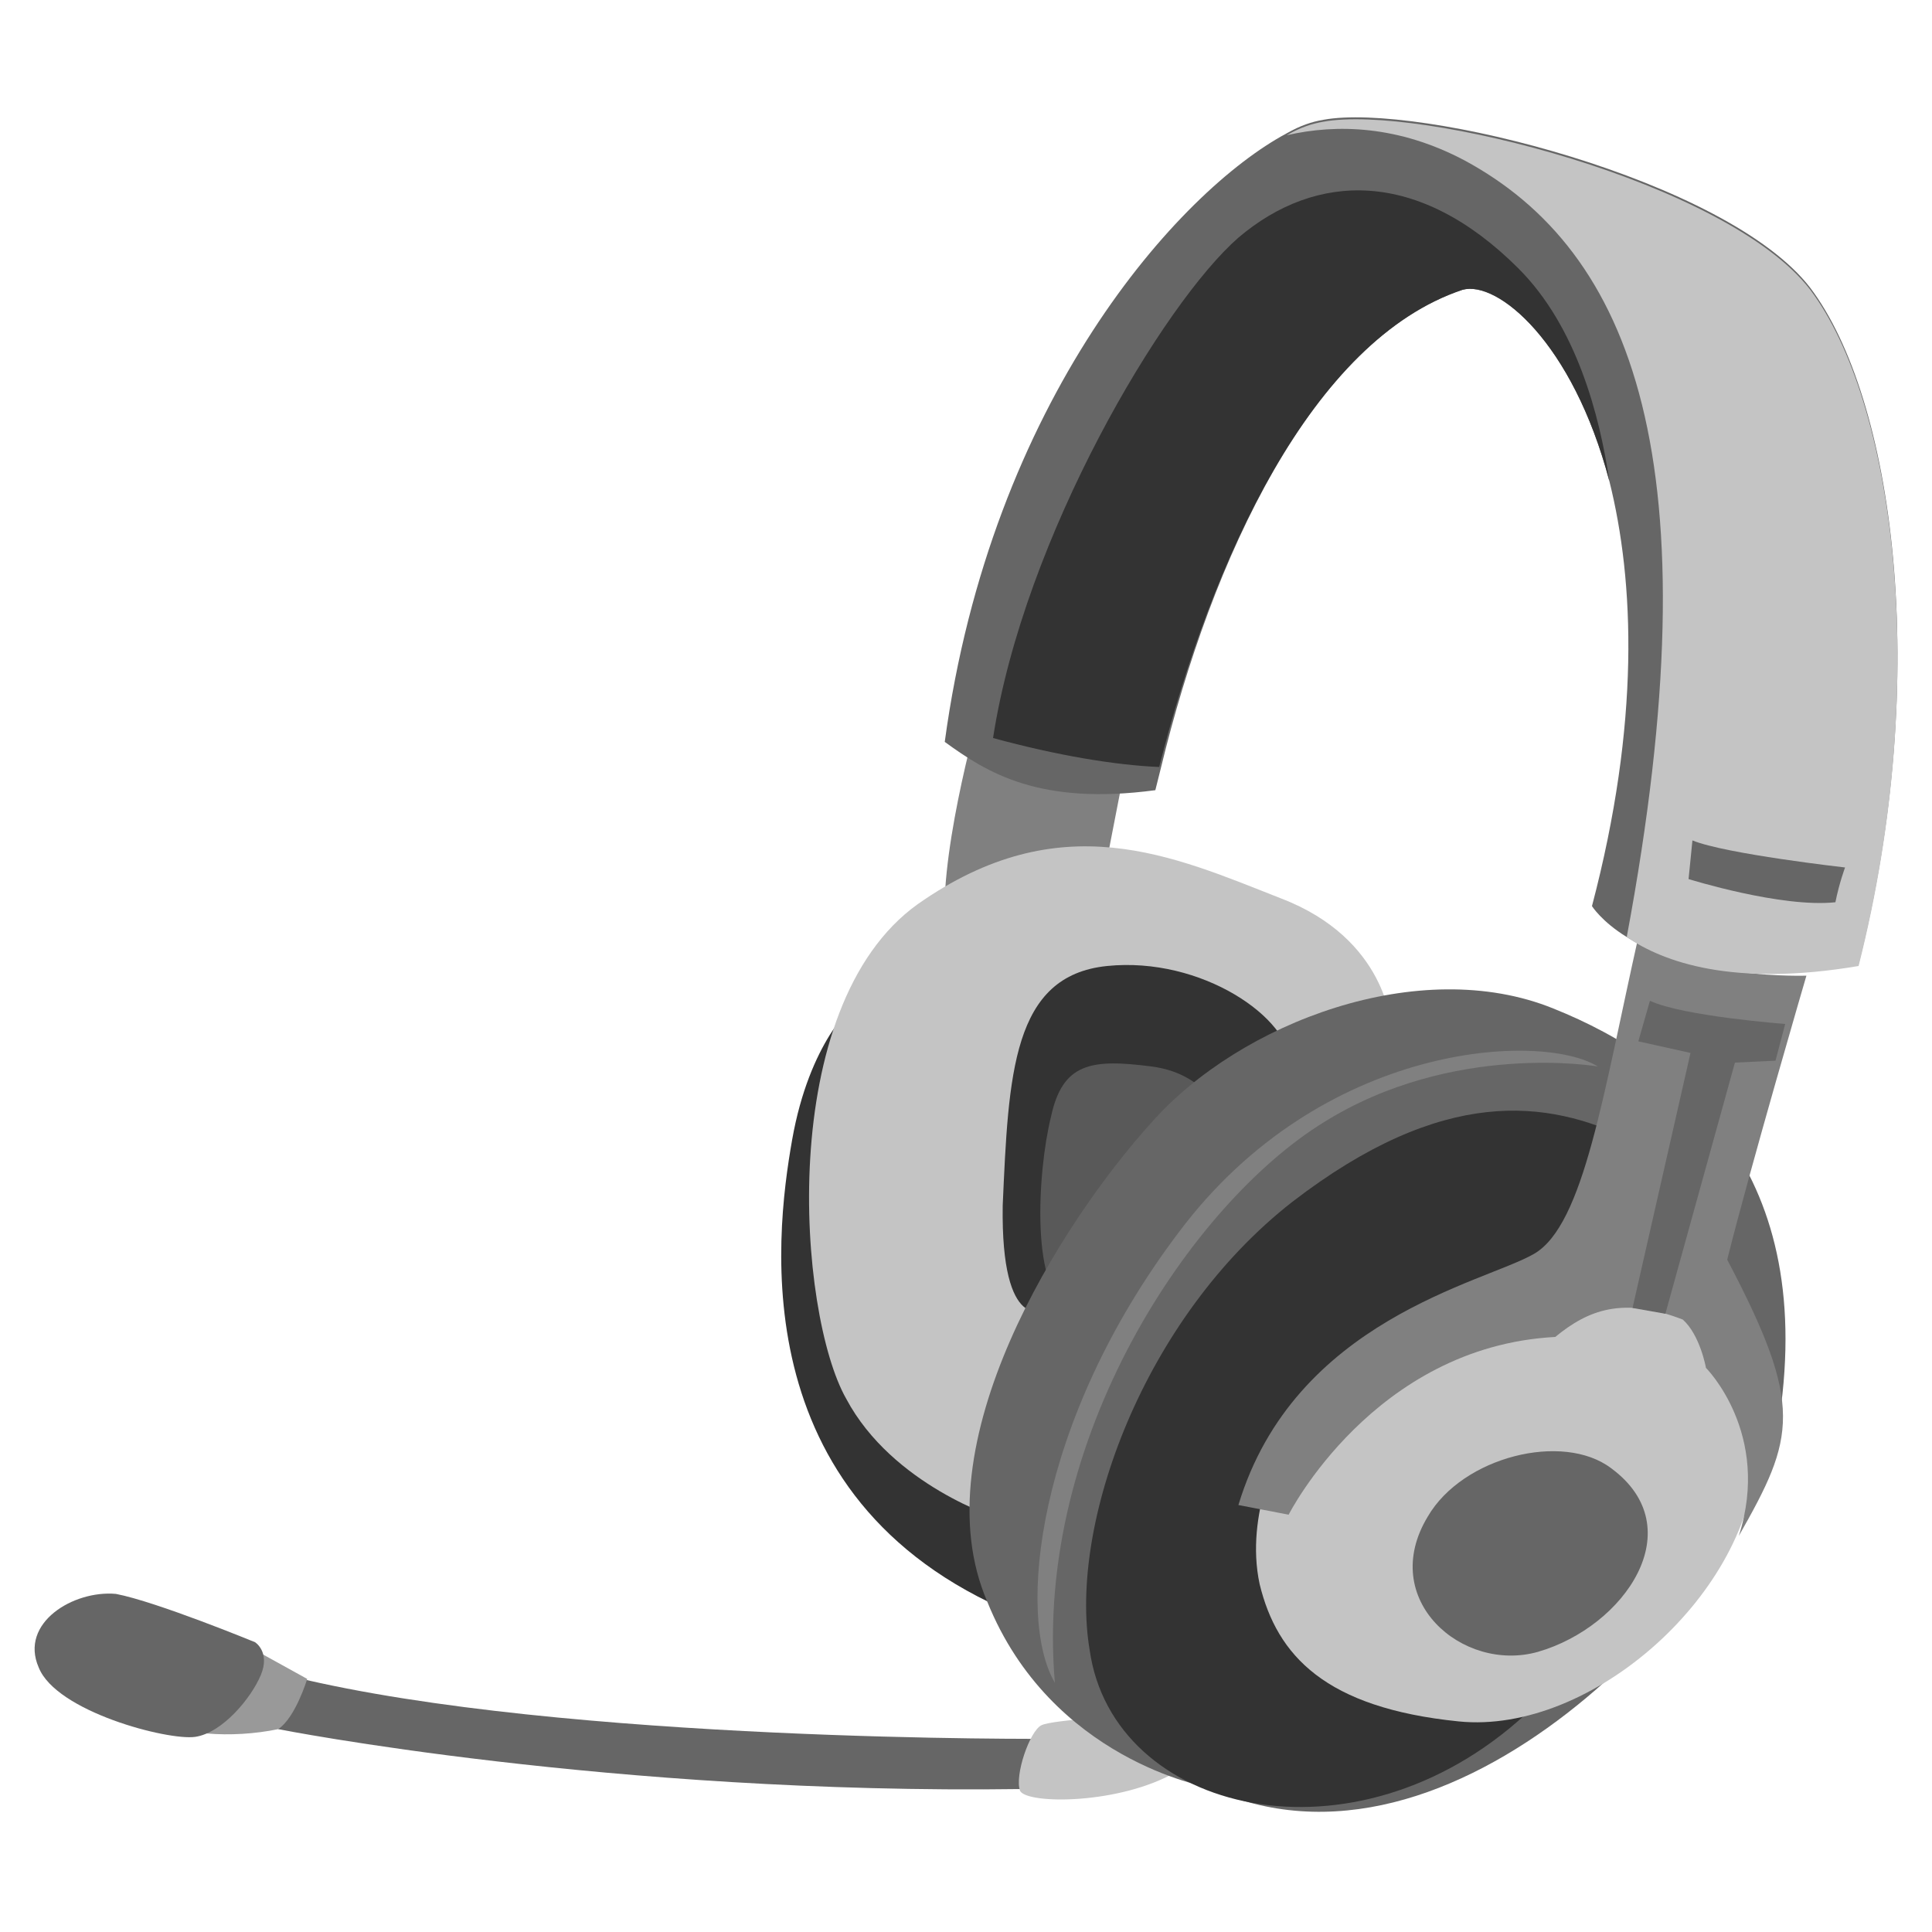 <?xml version="1.0" encoding="utf-8"?>
<!-- Generator: Adobe Illustrator 26.3.1, SVG Export Plug-In . SVG Version: 6.00 Build 0)  -->
<svg version="1.1" id="OBJECT" xmlns="http://www.w3.org/2000/svg" xmlns:xlink="http://www.w3.org/1999/xlink" x="0px" y="0px"
	 width="100px" height="100px" viewBox="0 0 100 100" enable-background="new 0 0 100 100" xml:space="preserve">
<g>
	<g>
		<path fill="#808080" d="M57.2,45l1.4-7.2l-7.8-1.4c0,0-2.1,7.2-1.9,11.3c3.3-0.6,6.8-1.9,6.8-1.9L57.2,45z"/>
	</g>
	<g>
		<path fill="#666666" d="M84.2,48.5c1.9,1.2,5.5,2.5,12,1.4c3.8-15,1.8-29.3-2.5-35c-4.3-5.6-20.3-9.6-25.2-8.7
			c-0.6,0.1-1.2,0.3-1.9,0.7C61,9.9,51.3,20.7,48.9,38.4c2.2,1.6,4.9,3.3,10.9,2.5c0.1-0.4,0.2-0.8,0.3-1.2
			C62.7,29,67.9,17.6,75.7,15c1.8-0.5,5.7,2.7,7.6,9.9c1.3,5.2,1.6,12.5-0.9,22C82.4,46.9,82.9,47.7,84.2,48.5z"/>
	</g>
	<g>
		<path fill="#666666" d="M52.9,92.6c1.4-1.4,1.5-2.6,1.5-2.6s-25.2,0.2-39.2-3.2c-1.1,1.2-0.8,2.7-0.8,2.7S31.6,92.9,52.9,92.6z"/>
	</g>
	<g>
		<path fill="#C4C4C4" d="M60.9,91.7c0.3-1.1-2.2-2.9-2.2-2.9s-4.2,0.2-4.8,0.5c-0.6,0.3-1.4,2.6-1.1,3.4
			C53.2,93.4,58,93.4,60.9,91.7z"/>
	</g>
	<g>
		<path fill="#333333" d="M53.2,83.8c4.9-7.7,2.6-36.5,2.6-36.5L44.2,52c0,0-2.3,1.9-3.2,7C40.1,64.1,38.4,78.1,53.2,83.8z"/>
	</g>
	<g>
		<path fill="#C4C4C4" d="M51.7,78.6L72,53.1c0,0-0.2-4.5-5.7-6.6c-5.6-2.2-11.4-4.9-18.8,0.3c-7.4,5.3-6.2,21.2-3.7,25.6
			C46.2,76.9,51.7,78.6,51.7,78.6z"/>
	</g>
	<g>
		<path fill="#333333" d="M54.1,67.8c0,0,12.7-10.3,12.7-12.7c0-2.4-4.6-5.6-9.5-5.1c-4.9,0.5-5.1,5.6-5.4,12.4
			C51.8,69.1,54.1,67.8,54.1,67.8z"/>
	</g>
	<g>
		<path fill="#595959" d="M63.4,58.1c0,0-0.7-2.5-3.8-2.9S55,55,54.4,57.8c-0.7,2.8-1.1,9.3,1.1,9.9C57.6,68.4,63.8,61.8,63.4,58.1z
			"/>
	</g>
	<g>
		<path fill="#666666" d="M62.5,92.5c12.7,5.9,27.1-10.1,29.4-17.9c2.5-13.5-4.5-19.6-11.5-22.4c-6.9-2.8-16.2,0.7-20.8,5.9
			c-4.7,5.2-12,16.7-8.5,24.8C54.4,91.1,62.5,92.5,62.5,92.5z"/>
	</g>
	<g>
		<path fill="#333333" d="M79,88.7C88,80.4,92.4,62.9,84.4,59c-4.3-2.1-9.7-2.8-17.5,3.2c-7.7,6-11.6,16.7-10.5,23.2
			C57.6,93.9,70.1,96.9,79,88.7z"/>
	</g>
	<g>
		<path fill="#C4C4C4" d="M75.5,89.1c6.9,0.7,15.2-6.7,15.4-13.9c-0.9-6.7-2-8.5-6.3-8.8c-4.3-0.3-12.6,1.5-18.2,8.3
			c0,0-2,3.6-1.2,7.3C66.1,85.7,68.6,88.4,75.5,89.1z"/>
	</g>
	<g>
		<path fill="#808080" d="M84.8,48.5c-1.8,8-2.8,14.9-5.4,16.4c-2.6,1.5-12.4,3.4-15.3,13l2.6,0.5c0,0,4.4-8.7,13.8-9.2
			c1.7-1.4,3.5-2.1,6.6-0.9c0.9,0.8,1.2,2.5,1.2,2.5s3.4,3.4,1.7,8.7c2.9-5.1,3.4-6.7-0.6-14.3c1.2-4.8,4.1-14.7,4.1-14.7
			S87.5,50.7,84.8,48.5z"/>
	</g>
	<g>
		<path fill="#666666" d="M79.6,85.5c4.5-1.3,8-6.4,3.8-9.5c-2.5-1.9-7.7-0.6-9.5,2.5C71.3,82.8,75.7,86.6,79.6,85.5z"/>
	</g>
	<g>
		<path fill="#999999" d="M15.9,86.9l-3.8-2.1c0,0-2,2.3-4.1,4.1c1.1,0.9,4,1.1,6.4,0.6C15.3,88.9,15.9,86.9,15.9,86.9z"/>
	</g>
	<g>
		<path fill="#666666" d="M10.1,89.9c1.4-0.2,2.9-2,3.4-3.2c0.5-1.2-0.3-1.7-0.3-1.7s-5.1-2.1-7.2-2.5C3.8,82.3,1,84,2,86.3
			C2.9,88.6,8.7,90.1,10.1,89.9z"/>
	</g>
	<g>
		<path fill="#333333" d="M75.7,15c1.8-0.5,5.7,2.7,7.6,9.9c-0.5-3.4-1.7-8-4.7-11c-5.2-5.2-10.5-5-14.5-1.6
			c-3.9,3.4-11.1,15.5-12.7,25.9c3.3,0.9,6.3,1.4,8.6,1.5C62.7,29,67.9,17.6,75.7,15z"/>
	</g>
	<g>
		<path fill="#C4C4C4" d="M96.2,50c3.8-15,1.8-29.3-2.5-35c-4.3-5.6-20.3-9.6-25.2-8.7c-0.6,0.1-1.2,0.3-1.9,0.7
			c2.6-0.6,5.8-0.5,9.2,1.3c8.7,4.7,13,15.6,8.4,40.2C86.1,49.8,89.7,51.1,96.2,50z"/>
	</g>
	<g>
		<path fill="#666666" d="M95.5,44.9c0,0-6.2-0.7-7.9-1.4l-0.2,2c0,0,4.8,1.5,7.6,1.2C95.2,45.7,95.5,44.9,95.5,44.9z"/>
	</g>
	<g>
		<path fill="#666666" d="M86.2,68L89.8,55l2.1-0.1l0.5-1.9c0,0-5.3-0.4-7-1.2l-0.6,2.1l2.7,0.6l-3,13.2L86.2,68z"/>
	</g>
	<g>
		<path fill="#808080" d="M68.5,58.1c6.7-4.2,14.2-2.9,14.2-2.9c-2.9-1.8-14.3-1.3-21.7,8.6c-7.4,9.8-8.4,19.9-6.4,23.3
			C53.5,74.4,61.7,62.3,68.5,58.1z"/>
	</g>
</g>
</svg>
